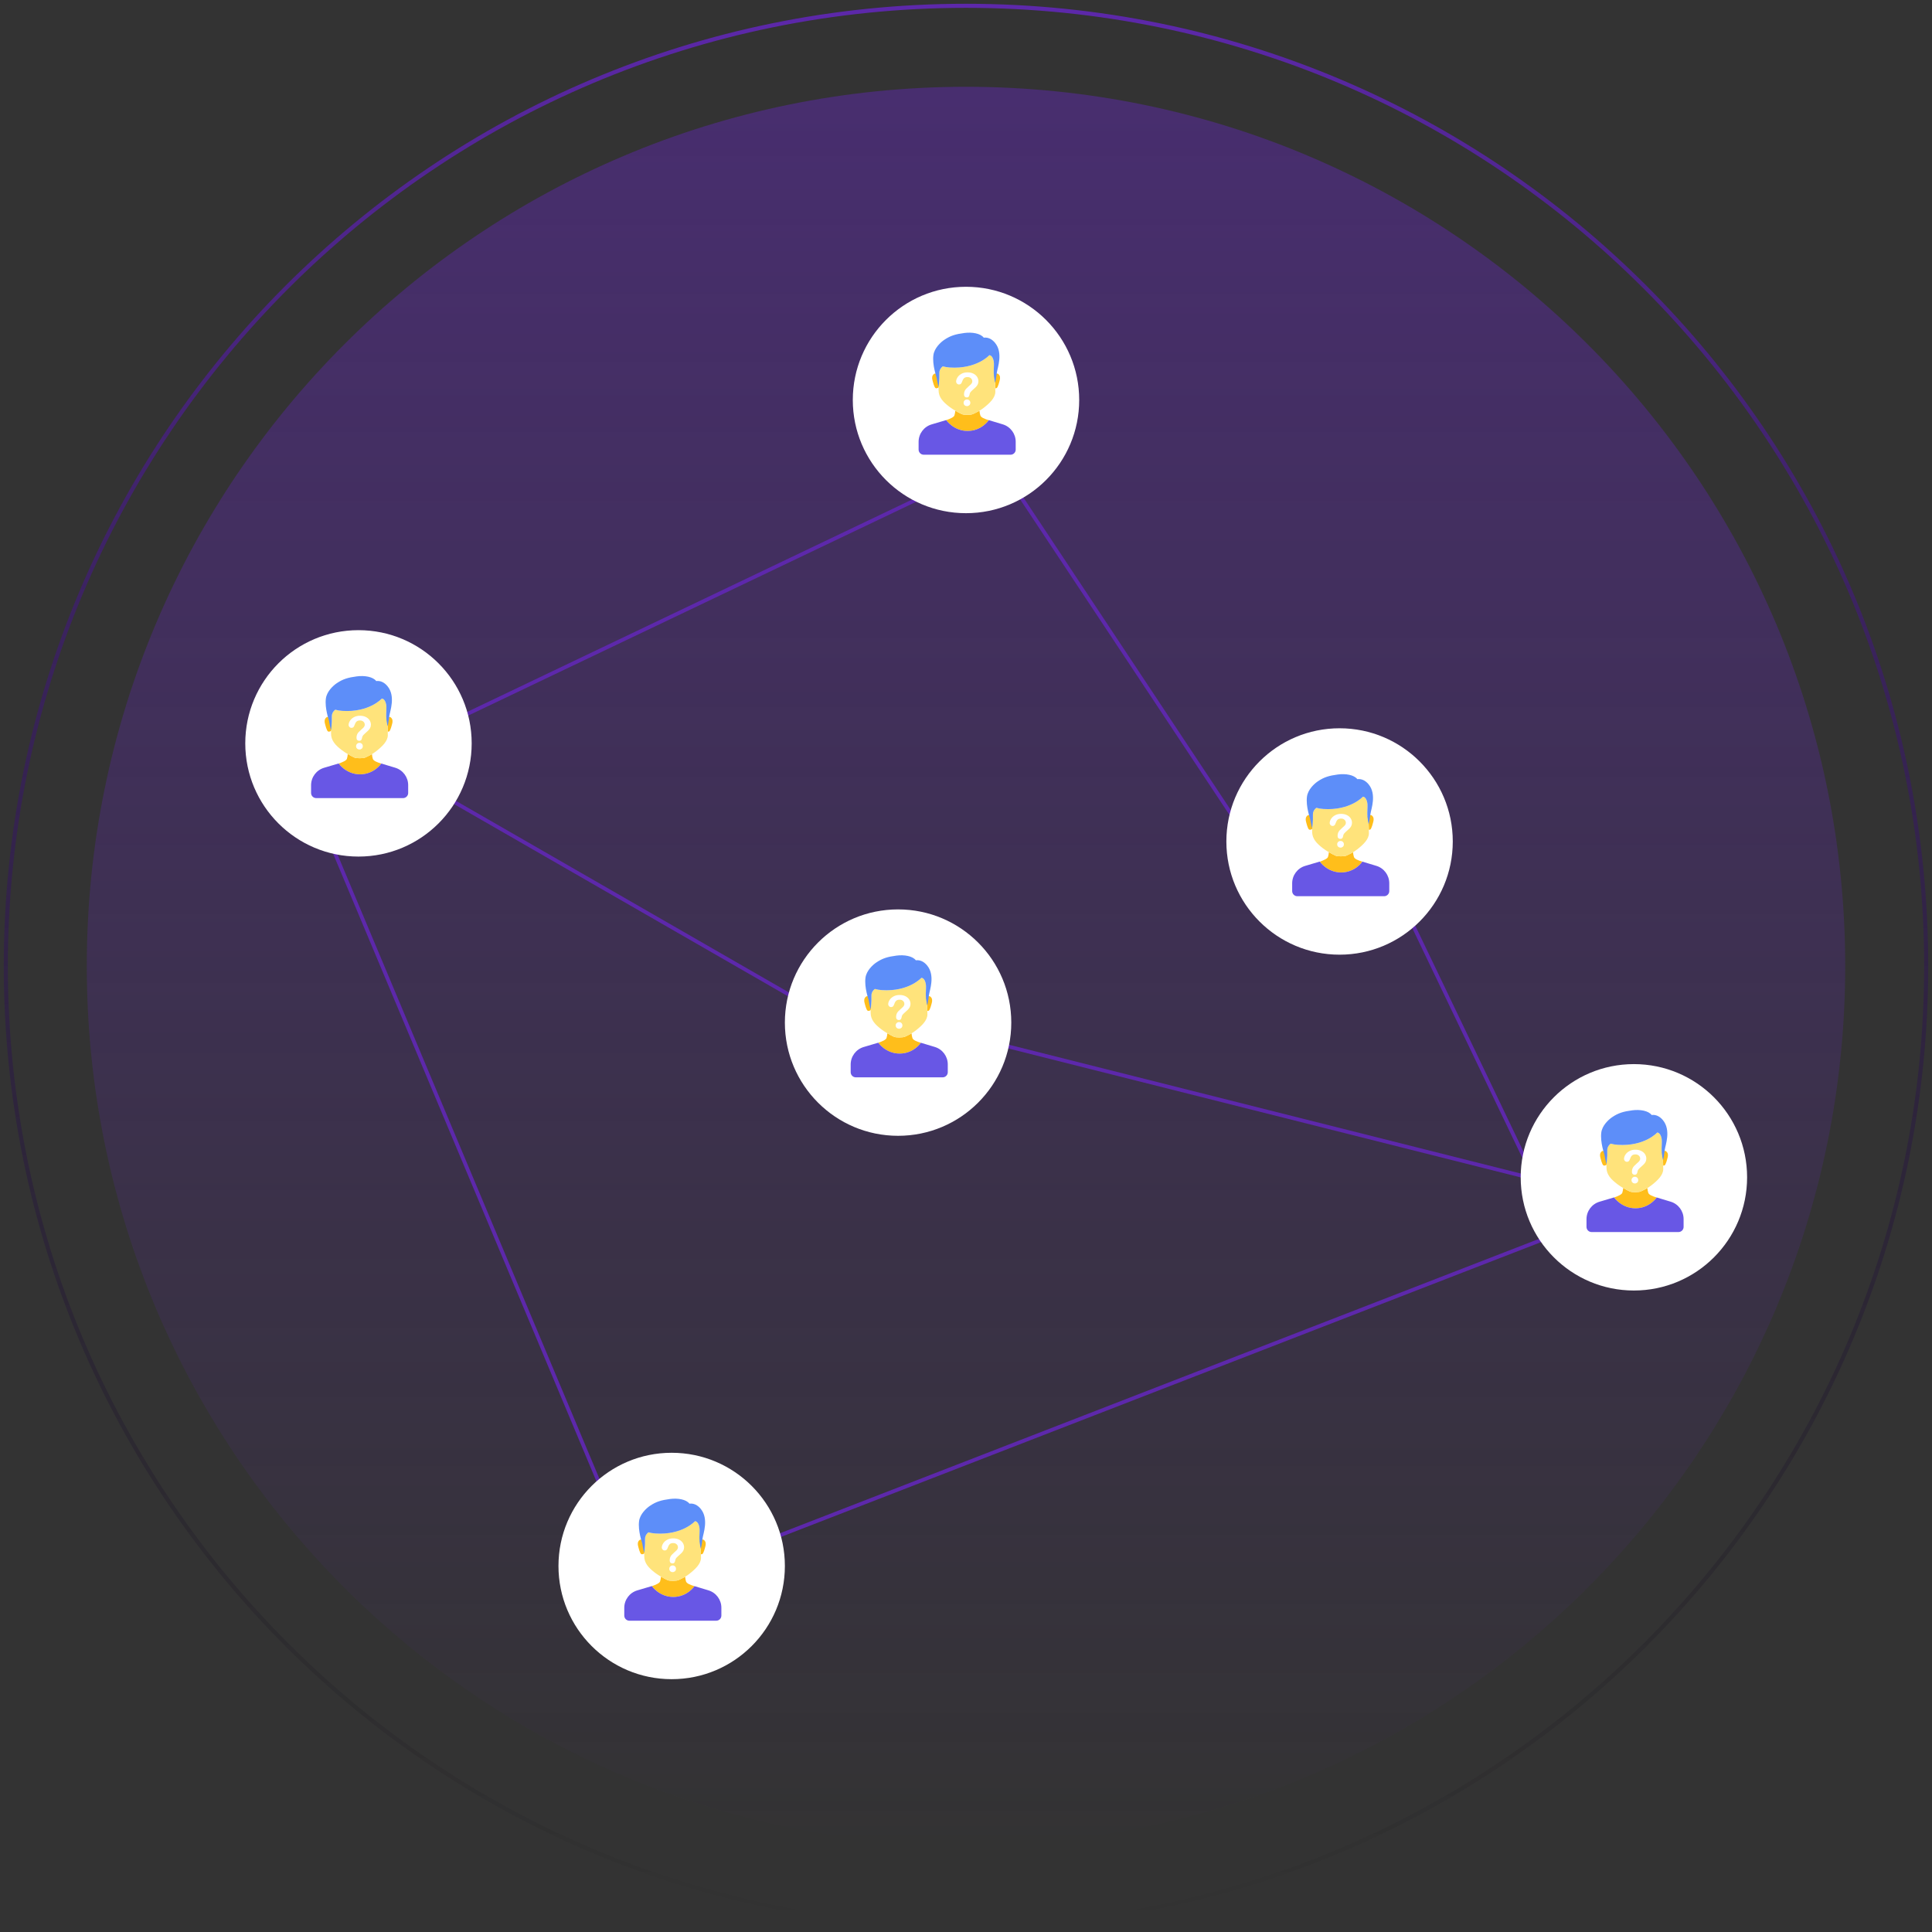 <svg width="512" height="512" viewBox="0 0 512 512" fill="none" xmlns="http://www.w3.org/2000/svg">
<rect x="0" y="0" width="512" height="512" fill="#333333" stroke="none"/>
<path d="M1.539 256.004C1.539 115.469 115.465 1.539 256.002 1.539C396.53 1.539 510.461 115.469 510.461 256.004C510.461 396.533 396.53 510.461 256.002 510.461C115.465 510.461 1.539 396.533 1.539 256.004Z" stroke="url(#paint0_linear)" stroke-width="1.078"/>
<path d="M256.002 23C127.317 23 23 127.321 23 256.003C23 384.681 127.317 489 256.002 489C384.678 489 489 384.681 489 256.003C489 127.321 384.678 23 256.002 23Z" fill="url(#paint1_linear)" fill-opacity="0.5"/>
<line x1="108.249" y1="205.567" x2="214.249" y2="266.567" stroke="#5D28AB"/>
<line x1="199.819" y1="409.534" x2="413.819" y2="326.534" stroke="#5D28AB"/>
<line x1="160.539" y1="397.193" x2="87.539" y2="223.193" stroke="#5D28AB"/>
<line x1="253.215" y1="127.451" x2="121.215" y2="190.451" stroke="#5D28AB"/>
<line x1="336.583" y1="231.276" x2="267.583" y2="127.276" stroke="#5D28AB"/>
<line x1="406.878" y1="312.485" x2="255.878" y2="274.485" stroke="#5D28AB"/>
<line x1="406.549" y1="312.216" x2="372.549" y2="241.216" stroke="#5D28AB"/>
<circle cx="256" cy="106" r="30" fill="white"/>
<path d="M264.573 99.129C264.164 98.795 263.62 99.152 263.382 99.342C263.46 100.39 263.655 101.188 263.711 101.402C263.731 101.964 263.748 102.469 263.759 102.883C263.873 102.905 263.993 102.905 264.105 102.85C264.48 102.667 264.823 101.193 264.949 100.716C265.074 100.24 265.113 99.568 264.573 99.129Z" fill="#FFBE1B"/>
<path d="M247.479 99.129C246.939 99.568 246.978 100.24 247.103 100.716C247.228 101.192 247.572 102.667 247.947 102.85C248.322 103.033 248.791 102.643 248.791 102.643V99.447C248.791 99.447 248.018 98.69 247.479 99.129Z" fill="#FFBE1B"/>
<path d="M259.802 110.089C259.671 109.678 259.603 109.255 259.576 108.848C258.979 109.203 258.393 109.477 257.81 109.747C257.313 109.977 255.497 110.033 254.879 109.745C254.404 109.524 253.783 109.2 253.159 108.834C253.133 109.245 253.065 109.673 252.932 110.089C252.778 110.569 251.818 110.963 250.761 111.354C250.965 111.636 252.924 114.208 256.405 114.208C260.031 114.208 261.904 111.551 262.038 111.354C260.906 110.999 259.983 110.651 259.802 110.089Z" fill="#FFBE1B"/>
<path d="M263.711 101.402C263.636 101.119 263.319 99.812 263.35 98.258C263.366 97.411 263.455 96.435 263.358 95.817C263.26 95.199 262.935 94.19 262.186 94.125C262.186 94.125 258.853 97.86 251.705 97.391C251.012 97.345 250.396 97.236 249.846 97.079C249.165 97.61 248.92 98.278 248.938 98.826C249.002 100.67 248.764 102.322 248.733 102.525C248.731 102.825 248.73 103.113 248.73 103.381C248.73 105.28 249.9 106.508 251.635 107.831C252.603 108.57 253.995 109.334 254.879 109.745C255.497 110.033 257.313 109.977 257.81 109.747C258.744 109.315 259.686 108.871 260.669 108.101C262.279 106.842 263.777 105.416 263.777 103.814C263.777 103.41 263.751 102.518 263.711 101.402Z" fill="#FFE37B"/>
<path d="M256.266 105.861C256.013 105.861 255.801 105.946 255.627 106.115C255.454 106.285 255.367 106.494 255.367 106.742C255.367 107.022 255.457 107.239 255.636 107.395C255.816 107.551 256.025 107.628 256.266 107.628C256.498 107.628 256.703 107.549 256.88 107.392C257.057 107.235 257.146 107.018 257.146 106.742C257.146 106.494 257.062 106.285 256.892 106.115C256.723 105.946 256.514 105.861 256.266 105.861ZM258.934 99.858C258.695 99.495 258.357 99.209 257.92 98.998C257.483 98.787 256.979 98.682 256.407 98.682C255.793 98.682 255.255 98.808 254.794 99.06C254.333 99.312 253.983 99.63 253.743 100.014C253.502 100.398 253.382 100.778 253.382 101.152C253.382 101.333 253.458 101.502 253.61 101.657C253.761 101.813 253.947 101.89 254.168 101.89C254.542 101.89 254.796 101.668 254.931 101.223C255.072 100.797 255.246 100.475 255.451 100.256C255.655 100.038 255.974 99.929 256.408 99.929C256.778 99.929 257.08 100.037 257.315 100.253C257.549 100.47 257.666 100.736 257.666 101.051C257.666 101.213 257.628 101.362 257.551 101.5C257.474 101.638 257.38 101.763 257.267 101.876C257.155 101.988 256.973 102.154 256.721 102.375C256.433 102.627 256.205 102.845 256.035 103.028C255.866 103.211 255.73 103.423 255.628 103.666C255.525 103.908 255.474 104.195 255.474 104.526C255.474 104.79 255.544 104.988 255.684 105.122C255.824 105.256 255.996 105.323 256.201 105.323C256.595 105.323 256.829 105.118 256.904 104.709C256.947 104.516 256.98 104.381 257.001 104.304C257.023 104.227 257.054 104.15 257.093 104.074C257.132 103.997 257.193 103.912 257.273 103.82C257.354 103.727 257.461 103.619 257.595 103.497C258.08 103.064 258.416 102.756 258.603 102.572C258.79 102.389 258.952 102.172 259.088 101.92C259.223 101.667 259.291 101.374 259.291 101.039C259.291 100.614 259.172 100.22 258.934 99.858Z" fill="white"/>
<path d="M263.7 90.859C262.875 89.855 261.845 89.343 260.705 89.483C259.837 88.354 257.643 87.967 255.545 88.248C253.231 88.557 251.89 88.943 250.226 90.07C249.275 90.715 247.603 92.247 247.359 94.125C247.021 96.722 248.189 99.862 248.223 100.113C248.356 101.081 248.73 102.546 248.73 102.546C248.73 102.546 249.006 100.796 248.939 98.827C248.919 98.279 249.165 97.61 249.846 97.079C250.396 97.236 251.012 97.346 251.705 97.391C258.853 97.86 262.187 94.125 262.187 94.125C262.935 94.19 263.26 95.199 263.358 95.817C263.455 96.436 263.366 97.412 263.35 98.258C263.316 100.017 263.727 101.461 263.727 101.461C263.727 101.461 263.921 100.681 264.192 98.643C264.347 97.477 265.886 93.522 263.7 90.859Z" fill="#5D8EF9"/>
<path d="M265.74 112.456L262.046 111.342C262.046 111.342 260.171 114.209 256.405 114.209C252.722 114.209 250.742 111.328 250.742 111.328L246.893 112.467C244.845 113.073 243.439 114.955 243.439 117.091V119.147C243.439 119.897 244.047 120.506 244.798 120.506H267.812C268.563 120.506 269.171 119.897 269.171 119.147V117.072C269.171 114.945 267.777 113.069 265.74 112.456Z" fill="#6857E5"/>
<circle cx="178" cy="415" r="30" fill="white"/>
<path d="M186.573 408.129C186.164 407.795 185.62 408.152 185.382 408.342C185.46 409.39 185.655 410.188 185.711 410.402C185.731 410.964 185.748 411.469 185.759 411.883C185.873 411.905 185.993 411.905 186.105 411.85C186.48 411.667 186.823 410.193 186.949 409.716C187.074 409.24 187.113 408.568 186.573 408.129Z" fill="#FFBE1B"/>
<path d="M169.479 408.129C168.939 408.568 168.978 409.24 169.103 409.716C169.228 410.192 169.572 411.667 169.947 411.85C170.322 412.033 170.791 411.643 170.791 411.643V408.447C170.791 408.447 170.018 407.69 169.479 408.129Z" fill="#FFBE1B"/>
<path d="M181.802 419.089C181.671 418.678 181.603 418.255 181.576 417.848C180.979 418.203 180.393 418.477 179.81 418.747C179.313 418.977 177.497 419.033 176.879 418.745C176.404 418.524 175.783 418.2 175.159 417.834C175.133 418.245 175.065 418.673 174.932 419.089C174.778 419.569 173.818 419.963 172.761 420.354C172.965 420.636 174.924 423.208 178.405 423.208C182.031 423.208 183.904 420.551 184.038 420.354C182.906 419.999 181.983 419.651 181.802 419.089Z" fill="#FFBE1B"/>
<path d="M185.711 410.402C185.636 410.119 185.319 408.812 185.35 407.258C185.366 406.411 185.455 405.435 185.358 404.817C185.26 404.199 184.935 403.19 184.186 403.125C184.186 403.125 180.853 406.86 173.705 406.391C173.012 406.345 172.396 406.236 171.846 406.078C171.165 406.61 170.92 407.278 170.938 407.826C171.002 409.67 170.764 411.322 170.733 411.525C170.731 411.825 170.73 412.113 170.73 412.381C170.73 414.28 171.9 415.508 173.635 416.831C174.603 417.57 175.995 418.334 176.879 418.745C177.497 419.033 179.313 418.977 179.81 418.747C180.744 418.315 181.686 417.871 182.669 417.101C184.279 415.842 185.777 414.416 185.777 412.814C185.777 412.41 185.751 411.518 185.711 410.402Z" fill="#FFE37B"/>
<path d="M178.266 414.861C178.013 414.861 177.801 414.946 177.627 415.115C177.454 415.285 177.367 415.494 177.367 415.742C177.367 416.022 177.457 416.239 177.636 416.395C177.816 416.551 178.025 416.628 178.266 416.628C178.498 416.628 178.703 416.549 178.88 416.392C179.057 416.235 179.146 416.018 179.146 415.742C179.146 415.494 179.062 415.285 178.892 415.115C178.723 414.946 178.514 414.861 178.266 414.861ZM180.934 408.858C180.695 408.495 180.357 408.209 179.92 407.998C179.483 407.787 178.979 407.682 178.407 407.682C177.793 407.682 177.255 407.808 176.794 408.06C176.333 408.312 175.983 408.63 175.743 409.014C175.502 409.398 175.382 409.778 175.382 410.152C175.382 410.333 175.458 410.502 175.61 410.657C175.761 410.813 175.947 410.89 176.168 410.89C176.542 410.89 176.796 410.668 176.931 410.223C177.072 409.797 177.246 409.475 177.451 409.256C177.655 409.038 177.974 408.929 178.408 408.929C178.778 408.929 179.08 409.037 179.315 409.253C179.549 409.47 179.666 409.736 179.666 410.051C179.666 410.213 179.628 410.362 179.551 410.5C179.474 410.638 179.38 410.763 179.267 410.876C179.155 410.988 178.973 411.154 178.721 411.375C178.433 411.627 178.205 411.845 178.035 412.028C177.866 412.211 177.73 412.423 177.628 412.666C177.525 412.908 177.474 413.195 177.474 413.526C177.474 413.79 177.544 413.988 177.684 414.122C177.824 414.256 177.996 414.323 178.201 414.323C178.595 414.323 178.829 414.118 178.904 413.709C178.947 413.516 178.98 413.381 179.001 413.304C179.023 413.227 179.054 413.15 179.093 413.074C179.132 412.997 179.193 412.912 179.273 412.82C179.354 412.727 179.461 412.619 179.595 412.497C180.08 412.064 180.416 411.756 180.603 411.572C180.79 411.389 180.952 411.172 181.088 410.92C181.223 410.667 181.291 410.374 181.291 410.039C181.291 409.614 181.172 409.22 180.934 408.858Z" fill="white"/>
<path d="M185.7 399.859C184.875 398.854 183.845 398.343 182.705 398.483C181.837 397.354 179.643 396.967 177.545 397.248C175.231 397.557 173.89 397.943 172.226 399.07C171.275 399.715 169.603 401.247 169.359 403.125C169.021 405.722 170.189 408.862 170.223 409.113C170.356 410.081 170.73 411.546 170.73 411.546C170.73 411.546 171.006 409.796 170.939 407.827C170.919 407.279 171.165 406.61 171.846 406.079C172.396 406.236 173.012 406.346 173.705 406.391C180.853 406.86 184.187 403.125 184.187 403.125C184.935 403.19 185.26 404.199 185.358 404.818C185.455 405.436 185.366 406.412 185.35 407.258C185.316 409.017 185.727 410.461 185.727 410.461C185.727 410.461 185.921 409.681 186.192 407.643C186.347 406.477 187.886 402.522 185.7 399.859Z" fill="#5D8EF9"/>
<path d="M187.74 421.456L184.046 420.342C184.046 420.342 182.171 423.209 178.405 423.209C174.722 423.209 172.742 420.328 172.742 420.328L168.893 421.467C166.845 422.073 165.439 423.955 165.439 426.091V428.147C165.439 428.897 166.047 429.506 166.798 429.506H189.812C190.563 429.506 191.171 428.897 191.171 428.147V426.072C191.171 423.945 189.777 422.069 187.74 421.456Z" fill="#6857E5"/>
<circle cx="238" cy="271" r="30" fill="white"/>
<path d="M246.573 264.129C246.164 263.795 245.62 264.152 245.382 264.342C245.46 265.39 245.655 266.188 245.711 266.402C245.731 266.964 245.748 267.469 245.759 267.883C245.873 267.905 245.993 267.905 246.105 267.85C246.48 267.667 246.823 266.193 246.949 265.716C247.074 265.24 247.113 264.568 246.573 264.129Z" fill="#FFBE1B"/>
<path d="M229.479 264.129C228.939 264.568 228.978 265.24 229.103 265.716C229.228 266.192 229.572 267.667 229.947 267.85C230.322 268.033 230.791 267.643 230.791 267.643V264.447C230.791 264.447 230.018 263.69 229.479 264.129Z" fill="#FFBE1B"/>
<path d="M241.802 275.089C241.671 274.678 241.603 274.255 241.576 273.848C240.979 274.203 240.393 274.477 239.81 274.747C239.313 274.977 237.497 275.033 236.879 274.745C236.404 274.524 235.783 274.2 235.159 273.834C235.133 274.245 235.065 274.673 234.932 275.089C234.778 275.569 233.818 275.963 232.761 276.354C232.965 276.636 234.924 279.208 238.405 279.208C242.031 279.208 243.904 276.551 244.038 276.354C242.906 275.999 241.983 275.651 241.802 275.089Z" fill="#FFBE1B"/>
<path d="M245.711 266.402C245.636 266.119 245.319 264.812 245.35 263.258C245.366 262.411 245.455 261.435 245.358 260.817C245.26 260.199 244.935 259.19 244.186 259.125C244.186 259.125 240.853 262.86 233.705 262.391C233.012 262.345 232.396 262.236 231.846 262.078C231.165 262.61 230.92 263.278 230.938 263.826C231.002 265.67 230.764 267.322 230.733 267.525C230.731 267.825 230.73 268.113 230.73 268.381C230.73 270.28 231.9 271.508 233.635 272.831C234.603 273.57 235.995 274.334 236.879 274.745C237.497 275.033 239.313 274.977 239.81 274.747C240.744 274.315 241.686 273.871 242.669 273.101C244.279 271.842 245.777 270.416 245.777 268.814C245.777 268.41 245.751 267.518 245.711 266.402Z" fill="#FFE37B"/>
<path d="M238.266 270.861C238.013 270.861 237.801 270.946 237.627 271.115C237.454 271.285 237.367 271.494 237.367 271.742C237.367 272.022 237.457 272.239 237.636 272.395C237.816 272.551 238.025 272.628 238.266 272.628C238.498 272.628 238.703 272.549 238.88 272.392C239.057 272.235 239.146 272.018 239.146 271.742C239.146 271.494 239.062 271.285 238.892 271.115C238.723 270.946 238.514 270.861 238.266 270.861ZM240.934 264.858C240.695 264.495 240.357 264.209 239.92 263.998C239.483 263.787 238.979 263.682 238.407 263.682C237.793 263.682 237.255 263.808 236.794 264.06C236.333 264.312 235.983 264.63 235.743 265.014C235.502 265.398 235.382 265.778 235.382 266.152C235.382 266.333 235.458 266.502 235.61 266.657C235.761 266.813 235.947 266.89 236.168 266.89C236.542 266.89 236.796 266.668 236.931 266.223C237.072 265.797 237.246 265.475 237.451 265.256C237.655 265.038 237.974 264.929 238.408 264.929C238.778 264.929 239.08 265.037 239.315 265.253C239.549 265.47 239.666 265.736 239.666 266.051C239.666 266.213 239.628 266.362 239.551 266.5C239.474 266.638 239.38 266.763 239.267 266.876C239.155 266.988 238.973 267.154 238.721 267.375C238.433 267.627 238.205 267.845 238.035 268.028C237.866 268.211 237.73 268.423 237.628 268.666C237.525 268.908 237.474 269.195 237.474 269.526C237.474 269.79 237.544 269.988 237.684 270.122C237.824 270.256 237.996 270.323 238.201 270.323C238.595 270.323 238.829 270.118 238.904 269.709C238.947 269.516 238.98 269.381 239.001 269.304C239.023 269.227 239.054 269.15 239.093 269.074C239.132 268.997 239.193 268.912 239.273 268.82C239.354 268.727 239.461 268.619 239.595 268.497C240.08 268.064 240.416 267.756 240.603 267.572C240.79 267.389 240.952 267.172 241.088 266.92C241.223 266.667 241.291 266.374 241.291 266.039C241.291 265.614 241.172 265.22 240.934 264.858Z" fill="white"/>
<path d="M245.7 255.859C244.875 254.854 243.845 254.343 242.705 254.483C241.837 253.354 239.643 252.967 237.545 253.248C235.231 253.557 233.89 253.943 232.226 255.07C231.275 255.715 229.603 257.247 229.359 259.125C229.021 261.722 230.189 264.862 230.223 265.113C230.356 266.081 230.73 267.546 230.73 267.546C230.73 267.546 231.006 265.796 230.939 263.827C230.919 263.279 231.165 262.61 231.846 262.079C232.396 262.236 233.012 262.346 233.705 262.391C240.853 262.86 244.187 259.125 244.187 259.125C244.935 259.19 245.26 260.199 245.358 260.818C245.455 261.436 245.366 262.412 245.35 263.258C245.316 265.017 245.727 266.461 245.727 266.461C245.727 266.461 245.921 265.681 246.192 263.643C246.347 262.477 247.886 258.522 245.7 255.859Z" fill="#5D8EF9"/>
<path d="M247.74 277.456L244.046 276.342C244.046 276.342 242.171 279.209 238.405 279.209C234.722 279.209 232.742 276.328 232.742 276.328L228.893 277.467C226.845 278.073 225.439 279.955 225.439 282.091V284.147C225.439 284.897 226.047 285.506 226.798 285.506H249.812C250.563 285.506 251.171 284.897 251.171 284.147V282.072C251.171 279.945 249.777 278.069 247.74 277.456Z" fill="#6857E5"/>
<circle cx="355" cy="223" r="30" fill="white"/>
<path d="M363.573 216.129C363.164 215.795 362.62 216.152 362.382 216.342C362.46 217.39 362.655 218.188 362.711 218.402C362.731 218.964 362.748 219.469 362.759 219.883C362.873 219.905 362.993 219.905 363.105 219.85C363.48 219.667 363.823 218.193 363.949 217.716C364.074 217.24 364.113 216.568 363.573 216.129Z" fill="#FFBE1B"/>
<path d="M346.479 216.129C345.939 216.568 345.978 217.24 346.103 217.716C346.228 218.192 346.572 219.667 346.947 219.85C347.322 220.033 347.791 219.643 347.791 219.643V216.447C347.791 216.447 347.018 215.69 346.479 216.129Z" fill="#FFBE1B"/>
<path d="M358.802 227.089C358.671 226.678 358.603 226.255 358.576 225.848C357.979 226.203 357.393 226.477 356.81 226.747C356.313 226.977 354.497 227.033 353.879 226.745C353.404 226.524 352.783 226.2 352.159 225.834C352.133 226.245 352.065 226.673 351.932 227.089C351.778 227.569 350.818 227.963 349.761 228.354C349.965 228.636 351.924 231.208 355.405 231.208C359.031 231.208 360.904 228.551 361.038 228.354C359.906 227.999 358.983 227.651 358.802 227.089Z" fill="#FFBE1B"/>
<path d="M362.711 218.402C362.636 218.119 362.319 216.812 362.35 215.258C362.366 214.411 362.455 213.435 362.358 212.817C362.26 212.199 361.935 211.19 361.186 211.125C361.186 211.125 357.853 214.86 350.705 214.391C350.012 214.345 349.396 214.236 348.846 214.078C348.165 214.61 347.92 215.278 347.938 215.826C348.002 217.67 347.764 219.322 347.733 219.525C347.731 219.825 347.73 220.113 347.73 220.381C347.73 222.28 348.9 223.508 350.635 224.831C351.603 225.57 352.995 226.334 353.879 226.745C354.497 227.033 356.313 226.977 356.81 226.747C357.744 226.315 358.686 225.871 359.669 225.101C361.279 223.842 362.777 222.416 362.777 220.814C362.777 220.41 362.751 219.518 362.711 218.402Z" fill="#FFE37B"/>
<path d="M355.266 222.861C355.013 222.861 354.801 222.946 354.627 223.115C354.454 223.285 354.367 223.494 354.367 223.742C354.367 224.022 354.457 224.239 354.636 224.395C354.816 224.551 355.025 224.628 355.266 224.628C355.498 224.628 355.703 224.549 355.88 224.392C356.057 224.235 356.146 224.018 356.146 223.742C356.146 223.494 356.062 223.285 355.892 223.115C355.723 222.946 355.514 222.861 355.266 222.861ZM357.934 216.858C357.695 216.495 357.357 216.209 356.92 215.998C356.483 215.787 355.979 215.682 355.407 215.682C354.793 215.682 354.255 215.808 353.794 216.06C353.333 216.312 352.983 216.63 352.743 217.014C352.502 217.398 352.382 217.778 352.382 218.152C352.382 218.333 352.458 218.502 352.61 218.657C352.761 218.813 352.947 218.89 353.168 218.89C353.542 218.89 353.796 218.668 353.931 218.223C354.072 217.797 354.246 217.475 354.451 217.256C354.655 217.038 354.974 216.929 355.408 216.929C355.778 216.929 356.08 217.037 356.315 217.253C356.549 217.47 356.666 217.736 356.666 218.051C356.666 218.213 356.628 218.362 356.551 218.5C356.474 218.638 356.38 218.763 356.267 218.876C356.155 218.988 355.973 219.154 355.721 219.375C355.433 219.627 355.205 219.845 355.035 220.028C354.866 220.211 354.73 220.423 354.628 220.666C354.525 220.908 354.474 221.195 354.474 221.526C354.474 221.79 354.544 221.988 354.684 222.122C354.824 222.256 354.996 222.323 355.201 222.323C355.595 222.323 355.829 222.118 355.904 221.709C355.947 221.516 355.98 221.381 356.001 221.304C356.023 221.227 356.054 221.15 356.093 221.074C356.132 220.997 356.193 220.912 356.273 220.82C356.354 220.727 356.461 220.619 356.595 220.497C357.08 220.064 357.416 219.756 357.603 219.572C357.79 219.389 357.952 219.172 358.088 218.92C358.223 218.667 358.291 218.374 358.291 218.039C358.291 217.614 358.172 217.22 357.934 216.858Z" fill="white"/>
<path d="M362.7 207.859C361.875 206.854 360.845 206.343 359.705 206.483C358.837 205.354 356.643 204.967 354.545 205.248C352.231 205.557 350.89 205.943 349.226 207.07C348.275 207.715 346.603 209.247 346.359 211.125C346.021 213.722 347.189 216.862 347.223 217.113C347.356 218.081 347.73 219.546 347.73 219.546C347.73 219.546 348.006 217.796 347.939 215.827C347.919 215.279 348.165 214.61 348.846 214.079C349.396 214.236 350.012 214.346 350.705 214.391C357.853 214.86 361.187 211.125 361.187 211.125C361.935 211.19 362.26 212.199 362.358 212.818C362.455 213.436 362.366 214.412 362.35 215.258C362.316 217.017 362.727 218.461 362.727 218.461C362.727 218.461 362.921 217.681 363.192 215.643C363.347 214.477 364.886 210.522 362.7 207.859Z" fill="#5D8EF9"/>
<path d="M364.74 229.456L361.046 228.342C361.046 228.342 359.171 231.209 355.405 231.209C351.722 231.209 349.742 228.328 349.742 228.328L345.893 229.467C343.845 230.073 342.439 231.955 342.439 234.091V236.147C342.439 236.897 343.047 237.506 343.798 237.506H366.812C367.563 237.506 368.171 236.897 368.171 236.147V234.072C368.171 231.945 366.777 230.069 364.74 229.456Z" fill="#6857E5"/>
<circle cx="433" cy="312" r="30" fill="white"/>
<path d="M441.573 305.129C441.164 304.795 440.62 305.152 440.382 305.342C440.46 306.39 440.655 307.188 440.711 307.402C440.731 307.964 440.748 308.469 440.759 308.883C440.873 308.905 440.993 308.905 441.105 308.85C441.48 308.667 441.823 307.193 441.949 306.716C442.074 306.24 442.113 305.568 441.573 305.129Z" fill="#FFBE1B"/>
<path d="M424.479 305.129C423.939 305.568 423.978 306.24 424.103 306.716C424.228 307.192 424.572 308.667 424.947 308.85C425.322 309.033 425.791 308.643 425.791 308.643V305.447C425.791 305.447 425.018 304.69 424.479 305.129Z" fill="#FFBE1B"/>
<path d="M436.802 316.089C436.671 315.678 436.603 315.255 436.576 314.848C435.979 315.203 435.393 315.477 434.81 315.747C434.313 315.977 432.497 316.033 431.879 315.745C431.404 315.524 430.783 315.2 430.159 314.834C430.133 315.245 430.065 315.673 429.932 316.089C429.778 316.569 428.818 316.963 427.761 317.354C427.965 317.636 429.924 320.208 433.405 320.208C437.031 320.208 438.904 317.551 439.038 317.354C437.906 316.999 436.983 316.651 436.802 316.089Z" fill="#FFBE1B"/>
<path d="M440.711 307.402C440.636 307.119 440.319 305.812 440.35 304.258C440.366 303.411 440.455 302.435 440.358 301.817C440.26 301.199 439.935 300.19 439.187 300.125C439.187 300.125 435.853 303.86 428.705 303.391C428.012 303.345 427.396 303.236 426.846 303.078C426.165 303.61 425.92 304.278 425.939 304.826C426.002 306.67 425.764 308.322 425.733 308.525C425.731 308.825 425.73 309.113 425.73 309.381C425.73 311.28 426.9 312.508 428.635 313.831C429.603 314.57 430.995 315.334 431.879 315.745C432.497 316.033 434.313 315.977 434.81 315.747C435.744 315.315 436.686 314.871 437.669 314.101C439.279 312.842 440.777 311.416 440.777 309.814C440.777 309.41 440.751 308.518 440.711 307.402Z" fill="#FFE37B"/>
<path d="M433.266 311.861C433.013 311.861 432.801 311.946 432.627 312.115C432.454 312.285 432.367 312.494 432.367 312.742C432.367 313.022 432.457 313.239 432.636 313.395C432.816 313.551 433.025 313.628 433.266 313.628C433.498 313.628 433.703 313.549 433.88 313.392C434.058 313.235 434.146 313.018 434.146 312.742C434.146 312.494 434.062 312.285 433.892 312.115C433.723 311.946 433.514 311.861 433.266 311.861ZM435.934 305.858C435.695 305.495 435.357 305.209 434.92 304.998C434.483 304.787 433.979 304.682 433.407 304.682C432.793 304.682 432.255 304.808 431.794 305.06C431.333 305.312 430.983 305.63 430.743 306.014C430.502 306.398 430.382 306.778 430.382 307.152C430.382 307.333 430.458 307.502 430.61 307.657C430.761 307.813 430.947 307.89 431.168 307.89C431.542 307.89 431.796 307.668 431.931 307.223C432.072 306.797 432.246 306.475 432.451 306.256C432.655 306.038 432.975 305.929 433.408 305.929C433.778 305.929 434.08 306.037 434.315 306.253C434.549 306.47 434.667 306.736 434.667 307.051C434.667 307.213 434.628 307.362 434.551 307.5C434.474 307.638 434.38 307.763 434.268 307.876C434.155 307.988 433.973 308.154 433.721 308.375C433.433 308.627 433.205 308.845 433.035 309.028C432.866 309.211 432.73 309.423 432.628 309.666C432.525 309.908 432.474 310.195 432.474 310.526C432.474 310.79 432.544 310.988 432.684 311.122C432.824 311.256 432.996 311.323 433.201 311.323C433.595 311.323 433.829 311.118 433.904 310.709C433.947 310.516 433.98 310.381 434.002 310.304C434.023 310.227 434.054 310.15 434.093 310.074C434.132 309.997 434.193 309.912 434.273 309.82C434.354 309.727 434.462 309.619 434.595 309.497C435.08 309.064 435.416 308.756 435.603 308.572C435.79 308.389 435.952 308.172 436.088 307.92C436.223 307.667 436.291 307.374 436.291 307.039C436.291 306.614 436.172 306.22 435.934 305.858Z" fill="white"/>
<path d="M440.7 296.859C439.875 295.854 438.845 295.343 437.705 295.483C436.837 294.354 434.643 293.967 432.545 294.248C430.231 294.557 428.89 294.943 427.226 296.07C426.275 296.715 424.603 298.247 424.359 300.125C424.021 302.722 425.189 305.862 425.223 306.113C425.356 307.081 425.73 308.546 425.73 308.546C425.73 308.546 426.006 306.796 425.939 304.827C425.919 304.279 426.165 303.61 426.846 303.079C427.396 303.236 428.012 303.346 428.705 303.391C435.853 303.86 439.187 300.125 439.187 300.125C439.935 300.19 440.26 301.199 440.358 301.818C440.455 302.436 440.366 303.412 440.35 304.258C440.316 306.017 440.727 307.461 440.727 307.461C440.727 307.461 440.921 306.681 441.192 304.643C441.347 303.477 442.886 299.522 440.7 296.859Z" fill="#5D8EF9"/>
<path d="M442.74 318.456L439.046 317.342C439.046 317.342 437.171 320.209 433.405 320.209C429.722 320.209 427.742 317.328 427.742 317.328L423.893 318.467C421.845 319.073 420.439 320.955 420.439 323.091V325.147C420.439 325.897 421.047 326.506 421.798 326.506H444.812C445.563 326.506 446.171 325.897 446.171 325.147V323.072C446.171 320.945 444.777 319.069 442.74 318.456Z" fill="#6857E5"/>
<circle cx="95" cy="197" r="30" fill="white"/>
<path d="M103.573 190.129C103.164 189.795 102.62 190.152 102.382 190.342C102.46 191.39 102.655 192.188 102.711 192.402C102.731 192.964 102.748 193.469 102.759 193.883C102.873 193.905 102.993 193.905 103.105 193.85C103.48 193.667 103.823 192.193 103.949 191.716C104.074 191.24 104.113 190.568 103.573 190.129Z" fill="#FFBE1B"/>
<path d="M86.479 190.129C85.939 190.568 85.978 191.24 86.103 191.716C86.228 192.192 86.572 193.667 86.947 193.85C87.322 194.033 87.791 193.643 87.791 193.643V190.447C87.791 190.447 87.018 189.69 86.479 190.129Z" fill="#FFBE1B"/>
<path d="M98.802 201.089C98.671 200.678 98.603 200.255 98.576 199.848C97.979 200.203 97.393 200.477 96.81 200.747C96.313 200.977 94.497 201.033 93.879 200.745C93.404 200.524 92.783 200.2 92.159 199.834C92.133 200.245 92.065 200.673 91.932 201.089C91.778 201.569 90.818 201.963 89.761 202.354C89.965 202.636 91.924 205.208 95.405 205.208C99.031 205.208 100.904 202.551 101.038 202.354C99.906 201.999 98.983 201.651 98.802 201.089Z" fill="#FFBE1B"/>
<path d="M102.711 192.402C102.636 192.119 102.319 190.812 102.35 189.258C102.366 188.411 102.455 187.435 102.358 186.817C102.26 186.199 101.935 185.19 101.186 185.125C101.186 185.125 97.853 188.86 90.705 188.391C90.012 188.345 89.396 188.236 88.846 188.078C88.165 188.61 87.92 189.278 87.939 189.826C88.002 191.67 87.764 193.322 87.733 193.525C87.731 193.825 87.73 194.113 87.73 194.381C87.73 196.28 88.9 197.508 90.635 198.831C91.603 199.57 92.995 200.334 93.879 200.745C94.497 201.033 96.313 200.977 96.81 200.747C97.744 200.315 98.686 199.871 99.669 199.101C101.279 197.842 102.777 196.416 102.777 194.814C102.777 194.41 102.751 193.518 102.711 192.402Z" fill="#FFE37B"/>
<path d="M95.266 196.861C95.013 196.861 94.801 196.946 94.627 197.115C94.454 197.285 94.367 197.494 94.367 197.742C94.367 198.022 94.457 198.239 94.636 198.395C94.816 198.551 95.025 198.628 95.266 198.628C95.498 198.628 95.703 198.549 95.88 198.392C96.058 198.235 96.146 198.018 96.146 197.742C96.146 197.494 96.062 197.285 95.892 197.115C95.722 196.946 95.514 196.861 95.266 196.861ZM97.934 190.858C97.695 190.495 97.357 190.209 96.92 189.998C96.483 189.787 95.978 189.682 95.407 189.682C94.793 189.682 94.255 189.808 93.794 190.06C93.333 190.312 92.983 190.63 92.743 191.014C92.502 191.398 92.382 191.778 92.382 192.152C92.382 192.333 92.458 192.502 92.61 192.657C92.761 192.813 92.947 192.89 93.168 192.89C93.542 192.89 93.796 192.668 93.931 192.223C94.072 191.797 94.246 191.475 94.451 191.256C94.655 191.038 94.975 190.929 95.408 190.929C95.778 190.929 96.08 191.037 96.315 191.253C96.549 191.47 96.666 191.736 96.666 192.051C96.666 192.213 96.628 192.362 96.551 192.5C96.474 192.638 96.38 192.763 96.267 192.876C96.155 192.988 95.973 193.154 95.721 193.375C95.433 193.627 95.205 193.845 95.035 194.028C94.866 194.211 94.73 194.423 94.628 194.666C94.525 194.908 94.474 195.195 94.474 195.526C94.474 195.79 94.544 195.988 94.684 196.122C94.824 196.256 94.996 196.323 95.201 196.323C95.595 196.323 95.829 196.118 95.904 195.709C95.947 195.516 95.98 195.381 96.001 195.304C96.023 195.227 96.054 195.15 96.093 195.074C96.132 194.997 96.193 194.912 96.273 194.82C96.354 194.727 96.462 194.619 96.595 194.497C97.08 194.064 97.416 193.756 97.603 193.572C97.79 193.389 97.952 193.172 98.088 192.92C98.223 192.667 98.291 192.374 98.291 192.039C98.291 191.614 98.172 191.22 97.934 190.858Z" fill="white"/>
<path d="M102.7 181.859C101.875 180.854 100.845 180.343 99.705 180.483C98.837 179.354 96.643 178.967 94.545 179.248C92.231 179.557 90.889 179.943 89.226 181.07C88.275 181.715 86.603 183.247 86.359 185.125C86.021 187.722 87.189 190.862 87.223 191.113C87.356 192.081 87.73 193.546 87.73 193.546C87.73 193.546 88.006 191.796 87.939 189.827C87.919 189.279 88.165 188.61 88.846 188.079C89.396 188.236 90.012 188.346 90.705 188.391C97.853 188.86 101.187 185.125 101.187 185.125C101.935 185.19 102.26 186.199 102.358 186.818C102.455 187.436 102.366 188.412 102.35 189.258C102.316 191.017 102.727 192.461 102.727 192.461C102.727 192.461 102.921 191.681 103.192 189.643C103.347 188.477 104.886 184.522 102.7 181.859Z" fill="#5D8EF9"/>
<path d="M104.74 203.456L101.046 202.342C101.046 202.342 99.171 205.209 95.405 205.209C91.722 205.209 89.742 202.328 89.742 202.328L85.893 203.467C83.845 204.073 82.439 205.955 82.439 208.091V210.147C82.439 210.897 83.047 211.506 83.798 211.506H106.812C107.563 211.506 108.171 210.897 108.171 210.147V208.072C108.171 205.945 106.777 204.069 104.74 203.456Z" fill="#6857E5"/>
<defs>
<linearGradient id="paint0_linear" x1="256" y1="1" x2="256" y2="511" gradientUnits="userSpaceOnUse">
<stop stop-color="#5D28AB"/>
<stop offset="1" stop-opacity="0"/>
</linearGradient>
<linearGradient id="paint1_linear" x1="256" y1="23" x2="256" y2="489" gradientUnits="userSpaceOnUse">
<stop stop-color="#5D28AB"/>
<stop offset="1" stop-color="#5D28AB" stop-opacity="0"/>
</linearGradient>
</defs>
</svg>
